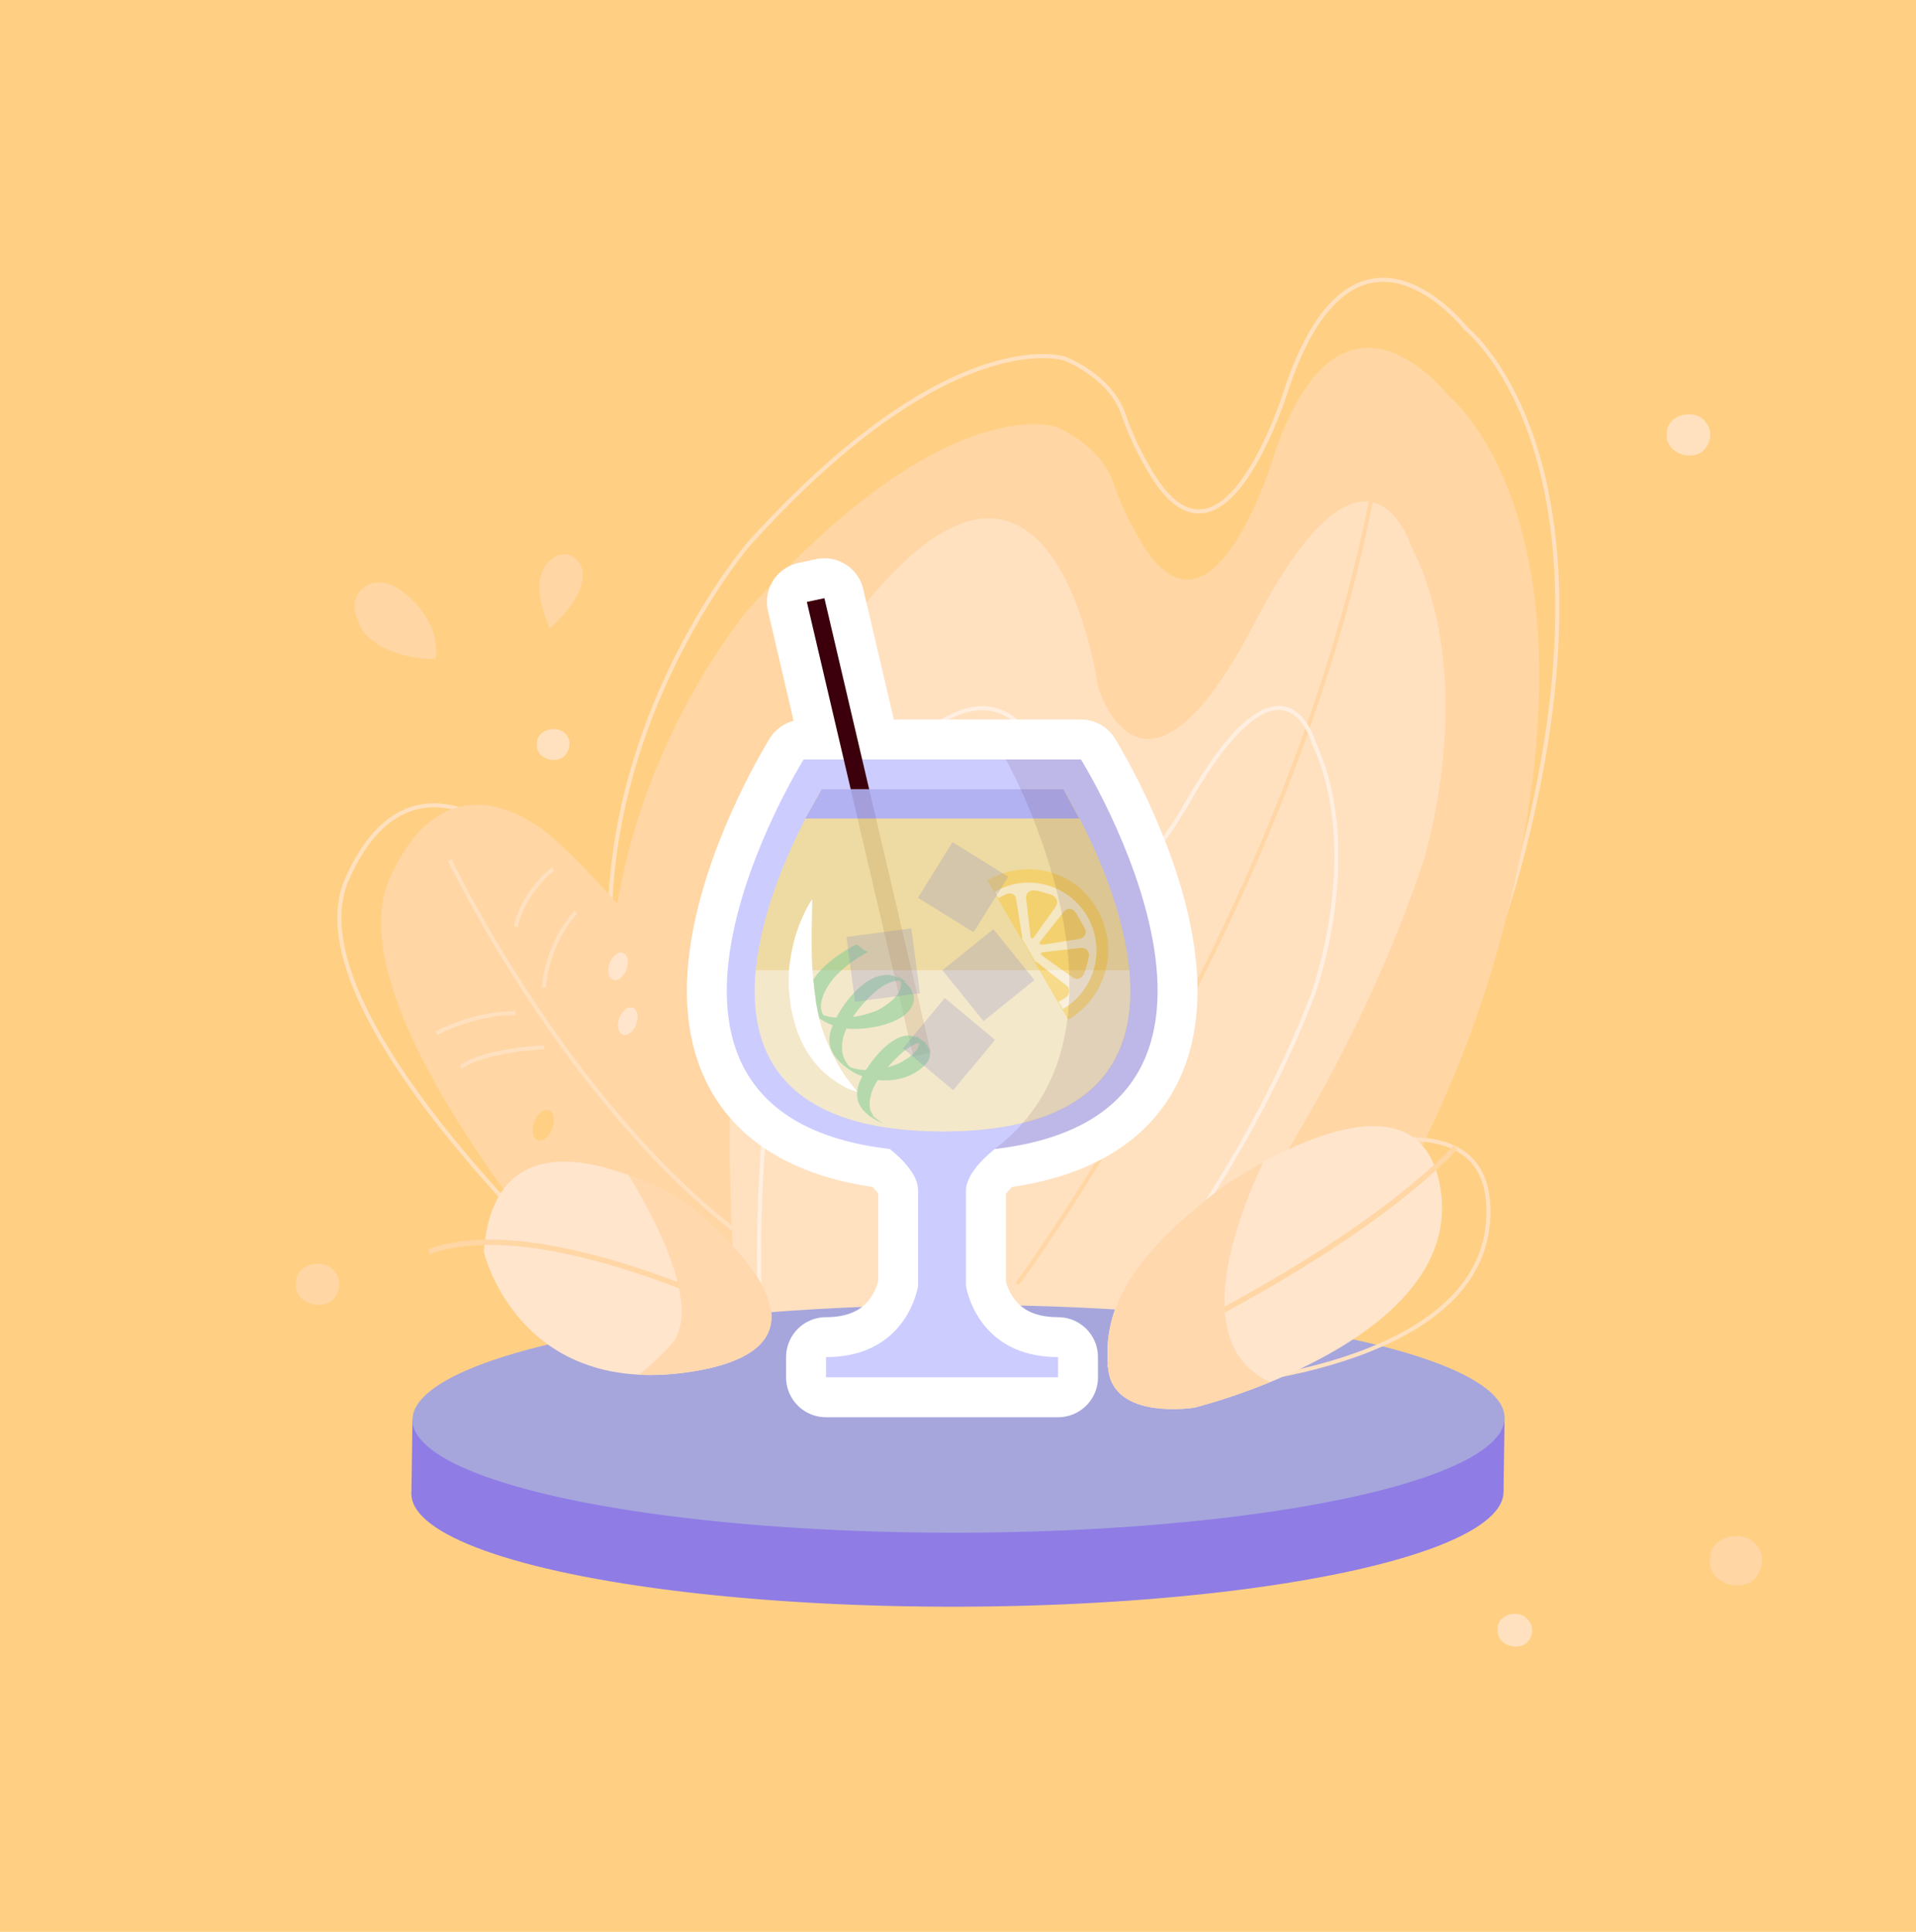 <?xml version="1.0" encoding="utf-8"?>
<!-- Generator: Adobe Illustrator 23.0.0, SVG Export Plug-In . SVG Version: 6.00 Build 0)  -->
<svg version="1.1" id="Capa_1" xmlns="http://www.w3.org/2000/svg" xmlns:xlink="http://www.w3.org/1999/xlink" x="0px" y="0px"
	 viewBox="0 0 360 363" style="enable-background:new 0 0 360 363;" xml:space="preserve">
<style type="text/css">
	.st0{fill:#FFD084;}
	.st1{fill:none;stroke:#FFE1C0;stroke-width:0.757;stroke-miterlimit:10;}
	.st2{fill:#FFD6A4;}
	.st3{fill:none;stroke:#FFE1C0;stroke-width:0.75;stroke-miterlimit:10;}
	.st4{fill:#FFE1C0;}
	.st5{fill:none;stroke:#FFD6A4;stroke-width:0.75;stroke-miterlimit:10;}
	.st6{fill:none;stroke:#FFEFE1;stroke-width:0.748;stroke-miterlimit:10;}
	.st7{fill:#8F7CE5;}
	.st8{fill:#A6A6DD;}
	.st9{fill:#FFE5CC;}
	.st10{fill:none;stroke:#FFD6A4;stroke-miterlimit:10;}
	.st11{clip-path:url(#SVGID_2_);fill:#FFD8AE;}
	.st12{clip-path:url(#SVGID_4_);fill:#FFD8AE;}
	.st13{fill:none;stroke:#FFFFFF;stroke-width:15;stroke-linejoin:round;stroke-miterlimit:10;}
	.st14{fill:#CCCCFF;}
	.st15{fill:#3B000B;}
	.st16{opacity:0.9;}
	.st17{fill:#F2DD99;}
	.st18{opacity:0.43;fill:#FFFEFF;enable-background:new    ;}
	.st19{fill:#AFAFF2;}
	.st20{opacity:0.33;}
	.st21{fill:#FCBC06;}
	.st22{fill:#FFFFFF;}
	.st23{opacity:0.57;}
	.st24{fill:#86CE95;}
	.st25{opacity:0.1;fill:#3B000B;enable-background:new    ;}
	.st26{opacity:0.64;}
	.st27{opacity:0.4;fill:#8A8AC4;enable-background:new    ;}
</style>
<g id="fondo">
	<g>
		<g id="Rectángulo_556">
			<rect y="-0.1" class="st0" width="360" height="363.3"/>
			<rect x="0.5" y="0.4" class="st0" width="359" height="362.2"/>
		</g>
		<path class="st1" d="M228.1,258.3c0,0,43.9-35.1,59.7-104.9c15.8-69.8-12.4-91.7-12.4-91.7S254.9,35.3,242,72.3
			c0,0-11.1,37.2-24.4,18.6c0,0-4-5.6-6.5-13c-2.5-7.3-11-10.5-11-10.5s-21.4-7.3-59.4,34.8c0,0-30.9,35.9-25.5,83.1
			s10.5,56.8,10.5,56.8L228.1,258.3z"/>
		<path class="st2" d="M225.9,271.1c0,0,43.1-35.1,58.6-104.9s-12.2-91.7-12.2-91.7s-20.1-26.4-32.8,10.6c0,0-10.9,37.2-23.9,18.6
			c0,0-3.9-5.6-6.4-13c-2.5-7.3-10.8-10.5-10.8-10.5s-21-7.3-58.2,34.8c0,0-30.3,35.9-25,83.1s10.3,56.8,10.3,56.8L225.9,271.1z"/>
		<path class="st3" d="M114.9,245.6c0,0-61.2-54.4-49.7-80.4s30.9-7.5,30.9-7.5s25.7,22.6,47.9,63.9L114.9,245.6z"/>
		<path class="st2" d="M115.8,249.7c0,0-54.1-58.6-42.6-84.6s30.9-7.5,30.9-7.5s25.7,22.6,47.9,63.9L115.8,249.7z"/>
		<path class="st4" d="M206.4,265c0,0,41.3-44.5,60.9-102.7c0,0,11.1-34-2.3-60c0,0-8.2-25.8-29.3,14.8S206.3,129,206.3,129
			s-8.1-59.5-44-15.2s-22.9,140.1-22.9,140.1L206.4,265z"/>
		<path class="st5" d="M191.1,241.3c0,0,54.3-73,68-155.4"/>
		<path class="st6" d="M195.3,266c0,0,33.9-33.6,51.3-78.9c0,0,9.9-26.5,0.3-47.4c0,0-5.5-20.6-23.5,10.6s-23.4,8.4-23.4,8.4
			s-4.3-47.2-33.9-13.5s-22.8,109.6-22.8,109.6L195.3,266z"/>
		<g>
			
				<ellipse transform="matrix(1 -1.876208e-03 1.876208e-03 1 -0.526 0.338)" class="st7" cx="179.9" cy="280.5" rx="102.6" ry="21.4"/>
			<polygon class="st7" points="282.5,280.3 282.7,266.4 77.5,266.8 77.3,280.7 			"/>
			
				<ellipse transform="matrix(1 -1.876208e-03 1.876208e-03 1 -0.5 0.338)" class="st8" cx="180.1" cy="266.6" rx="102.6" ry="21.4"/>
		</g>
		<path class="st3" d="M239.7,220.4c0,0,41.8-19.1,39.9,9s-53,30.9-53,30.9s-15.5-0.3-14.5-10.3C213.2,240,218.5,230.9,239.7,220.4z
			"/>
		<path class="st9" d="M229.9,222.9c0,0,37.6-26.4,40.9,1.5c3.2,27.9-46.4,40.1-46.4,40.1S209,267,208.2,257
			C207.3,247,211,237.1,229.9,222.9z"/>
		<path class="st10" d="M208.2,257c0,0,44.4-19.6,65.3-41.4"/>
		<g>
			<g>
				<g>
					<g>
						<g>
							<g>
								<g>
									<g>
										<defs>
											<path id="SVGID_1_" d="M229.9,222.9c0,0,37.6-26.4,40.9,1.5c3.2,27.9-46.4,40.1-46.4,40.1S209,267,208.2,257
												C207.3,247,211,237.1,229.9,222.9z"/>
										</defs>
										<clipPath id="SVGID_2_">
											<use xlink:href="#SVGID_1_"  style="overflow:visible;"/>
										</clipPath>
										<path class="st11" d="M240.9,211.5c0,0-27.3,46.6,4.8,50c21.5,2.3-22.9,11.5-22.9,11.5l-20.3-4.6l-1.3-29l20-22.9
											L240.9,211.5z"/>
									</g>
								</g>
							</g>
						</g>
					</g>
				</g>
			</g>
		</g>
		<g>
			<path class="st9" d="M128.2,225.7c0,0-34.9-21.9-37.3,9.5c0,0,6.5,28.1,39.9,22.4C164.1,251.8,128.2,225.7,128.2,225.7z"/>
		</g>
		<path class="st10" d="M143,248.3c0,0-40.9-21-62.4-13.1"/>
		<g>
			<g>
				<g>
					<g>
						<g>
							<g>
								<g>
									<g>
										<defs>
											<path id="SVGID_3_" d="M128.2,225.7c0,0-34.9-21.9-37.3,9.5c0,0,6.5,28.1,39.9,22.4C164.1,251.8,128.2,225.7,128.2,225.7
												z"/>
										</defs>
										<clipPath id="SVGID_4_">
											<use xlink:href="#SVGID_3_"  style="overflow:visible;"/>
										</clipPath>
										<path class="st12" d="M124.1,218.3h-4h-3.6c0,0,17.6,26,9.4,34.6c-8.2,8.6-9.4,6.7-9.4,6.7l19.6,1.8l15.9-7.2l1.2-14.3
											l-16-11.9L124.1,218.3z"/>
									</g>
								</g>
							</g>
						</g>
					</g>
				</g>
			</g>
		</g>
		<path class="st3" d="M84.5,161.6c0,0,21.6,45.3,54.6,70.4"/>
		<path class="st3" d="M103.9,163.3c0,0-5.4,4-7,10.8"/>
		<path class="st3" d="M108.2,171.4c0,0-5.3,5.3-6,14.2"/>
		<path class="st3" d="M96.9,190.4c0,0-6.3-0.5-14.9,3.7"/>
		<path class="st3" d="M102.2,196.8c0,0-10.9,0.4-15.6,3.7"/>
		<path class="st2" d="M109.5,107.7c0.1,4-3.4,7.8-6.2,10.4c-1-2.4-1.9-5-2-7.6c-0.1-2,0.7-4,2.2-5.3c0.5-0.4,1-0.8,1.7-0.9
			c0.4-0.1,0.7-0.2,1.1-0.2C108,104.3,109.4,105.9,109.5,107.7z"/>
		<path class="st2" d="M81.9,123.8c-3.1,0.3-9-1.1-11.6-3.2c-2.3-1.7-2.3-2.2-3.4-4.9c-1-2.7,0.6-5.9,3.6-6.2
			c1.5-0.2,3.1,0.2,4.3,1.1C79.1,113.4,82.6,118.4,81.9,123.8z"/>
		<path class="st4" d="M105.6,142.4c-1.9,1.1-5-0.2-4.7-2.6c-0.2-2.8,4.1-3.8,5.6-1.6C107.5,139.5,106.9,141.6,105.6,142.4z"/>
		<path class="st4" d="M319.5,85.1c-2.6,1.4-6.6-0.3-6.3-3.5c-0.2-3.8,5.5-5.1,7.4-2.1C322,81.2,321.3,83.9,319.5,85.1z"/>
		<path class="st2" d="M328.9,297.3c-3.1,1.7-7.9-0.3-7.6-4.2c-0.3-4.5,6.6-6.1,8.9-2.5C331.9,292.6,331,295.9,328.9,297.3z"/>
		<path class="st4" d="M286.4,309c-2,1.1-5.2-0.2-5-2.8c-0.2-3,4.3-4,5.8-1.7C288.4,305.9,287.9,308.1,286.4,309z"/>
		<path class="st2" d="M61.9,244.7c-2.6,1.4-6.6-0.3-6.3-3.5c-0.2-3.8,5.5-5.1,7.4-2.1C64.4,240.8,63.7,243.5,61.9,244.7z"/>
		
			<ellipse transform="matrix(0.351 -0.936 0.936 0.351 -94.447 226.661)" class="st9" cx="116.2" cy="181.4" rx="2.7" ry="1.7"/>
		
			<ellipse transform="matrix(0.351 -0.936 0.936 0.351 -102.893 235.042)" class="st9" cx="118" cy="191.7" rx="2.7" ry="1.7"/>
		
			<ellipse transform="matrix(0.351 -0.936 0.936 0.351 -131.578 232.928)" class="st0" cx="102.2" cy="211.3" rx="3" ry="1.8"/>
	</g>
</g>
<g>
	<g>
		<path class="st13" d="M186.9,215.9c57.6-6.7,16.2-73.2,16.2-73.2H189h-11.8h-0.3H162l-7.1-30.3l-3.3,0.7l6.9,29.6H151
			c0,0-41.5,66.5,16.2,73.2c2.6,2.1,5.3,5,5.3,7.7v18c0,0-1.9,13.4-17.3,13.4v3.8H177h21.8V255c-15.4,0-17.3-13.4-17.3-13.4v-18
			C181.6,220.9,184.3,218,186.9,215.9z"/>
		<g>
			<g>
				<g>
					<path class="st14" d="M186.9,215.9c57.6-6.7,16.2-73.2,16.2-73.2h-25.9h-0.3H151c0,0-41.5,66.5,16.2,73.2
						c2.6,2.1,5.3,5,5.3,7.7v18c0,0-1.9,13.4-17.3,13.4v3.8H177l0,0h21.8V255c-15.4,0-17.3-13.4-17.3-13.4v-18
						C181.6,220.9,184.3,218,186.9,215.9z"/>
					<g>
						<g>
							<polygon class="st15" points="171.6,198.5 151.6,113.1 154.9,112.4 174.9,197.8 							"/>
						</g>
					</g>
					<g class="st16">
						<path class="st17" d="M199.8,148.3h-22.6H177h-22.6c0,0-40,64.1,22.6,64.3l0,0h0.1h0.1l0,0
							C239.8,212.5,199.8,148.3,199.8,148.3z"/>
						<path class="st18" d="M177,212.6L177,212.6h0.1h0.1l0,0c30-0.1,36.4-14.9,35-30.3H142C140.5,197.7,146.9,212.5,177,212.6z"/>
						<polygon class="st19" points="154.4,148.3 151.3,153.8 202.8,153.8 199.8,148.3 						"/>
					</g>
					<g class="st20">
						<g>
							<path class="st21" d="M185.5,165.4l15.2,26.2c7.2-4.2,9.7-13.5,5.4-20.8C202.1,163.6,192.9,161.2,185.5,165.4z"/>
							<path class="st22" d="M186.9,167.6l12.8,22c6.1-3.6,8.1-11.3,4.6-17.4C200.7,166.1,192.9,164,186.9,167.6z"/>
						</g>
						<path class="st21" d="M202.9,172.8c-0.8-1.5-1.1-1.7-1.1-1.7c-0.6-0.5-1.4-0.4-1.9,0.2l-4.3,5.4c-0.5,0.6-0.3,0.8,0.4,0.8
							l6.9-1.1c0.8-0.2,1.2-0.8,1.1-1.6C203.9,174.7,203.9,174.4,202.9,172.8z"/>
						<path class="st21" d="M196.1,167.7c-1.7-0.5-2.1-0.4-2.1-0.4c-0.8,0.1-1.3,0.8-1.2,1.5l0.8,6.9c0.1,0.8,0.4,0.8,0.8,0.2l4-5.6
							c0.4-0.6,0.3-1.4-0.4-1.9C198,168.3,197.8,168.2,196.1,167.7z"/>
						<path class="st21" d="M204.2,181.4c0.5-1.7,0.4-2.1,0.4-2.1c-0.1-0.8-0.8-1.3-1.5-1.2l-6.9,0.8c-0.8,0-0.8,0.4-0.2,0.8l5.6,4
							c0.6,0.4,1.4,0.3,1.9-0.4C203.5,183.4,203.7,183.1,204.2,181.4z"/>
						<path class="st21" d="M189.4,167.9c0,0-0.4,0.1-1.9,0.9l4.4,7.6c0.1-0.1,0.2-0.3,0.1-0.7l-1.1-6.9
							C190.8,168.2,190.2,167.8,189.4,167.9z"/>
						<path class="st21" d="M200.5,185.3l-5.4-4.3c-0.3-0.3-0.5-0.3-0.7-0.3l4.4,7.6c1.5-0.8,1.7-1.1,1.7-1.1
							C201,186.6,201,185.7,200.5,185.3z"/>
					</g>
					<g class="st23">
						<g>
							<g>
								<path class="st24" d="M160.8,177.5c-3.5,1.8-10.2,6.2-8.8,11.3c0.6,2.6,4.9,4.4,7.4,4.5c3.4,0.3,11.6-0.9,12.3-5.3
									c0.3-2.3-2.7-4.8-4.9-4.8c-4.3-0.2-8.6,5.5-10.1,8.9c-2,4.2-0.4,6.7,3.2,9.1c4,2.6,10.4,2.6,14-1.2c2.1-2.3-0.1-5-2.8-5.4
									c-3.9-0.5-8.6,6-9.7,9c-1.4,3.9,1.3,6.1,4.5,7.5c-0.8-0.5-1.5-1.2-2.4-1.7c1.4,0.7,0.2,0.1,0-1c-0.2-0.9-0.1-1.6,0.1-2.4
									c0.3-1.8,1.6-3.5,2.7-4.9c1.4-1.6,5.5-6.4,8-4.9c-0.8-0.6-1.6-1.1-2.3-1.6c2.2,2-1.4,4.4-3.1,5.2c-3.3,1.4-7.7,2-10.8-0.1
									c0.7,0.4,1.5,0.9,2.1,1.3c-3.7-3.2-1.6-7.9,0.9-11.1c1.8-2.3,5.9-6.9,9.3-5.3c-0.8-0.6-1.6-1.1-2.3-1.6
									c3.4,2.5-1.2,5.9-3.4,6.9c-3.3,1.3-7.9,2.1-11.3,0.3c0.7,0.4,1.5,0.9,2.1,1.3c-2.9-2-0.1-6.4,1.6-8.2c1.8-1.9,4-3.4,6.3-4.6
									C162.8,179.3,161.2,177.3,160.8,177.5L160.8,177.5z"/>
							</g>
						</g>
					</g>
					<path class="st25" d="M186.9,215.9c57.6-6.7,16.2-73.2,16.2-73.2H189C189,142.7,217.2,193,186.9,215.9z"/>
				</g>
				<path class="st22" d="M152.6,169c0,0,0,2.5-0.1,6.3c0,1.8,0,3.9,0.1,6.2c0.1,1.1,0.1,2.2,0.3,3.4c0.1,1.1,0.3,2.3,0.4,3.4
					c0.4,2.3,0.9,4.5,1.7,6.5c0.4,1,0.8,2,1.2,2.8c0.4,0.9,0.9,1.7,1.3,2.5c0.4,0.8,0.9,1.4,1.3,2.1c0.5,0.6,0.8,1.1,1.2,1.6
					c0.7,0.8,1.1,1.4,1.1,1.4s-0.6-0.2-1.7-0.6c-0.5-0.2-1.1-0.6-1.8-1c-0.7-0.5-1.4-0.9-2.2-1.6c-0.8-0.6-1.5-1.4-2.3-2.3
					c-0.7-0.9-1.4-1.9-2-3c-0.3-0.6-0.6-1.1-0.8-1.7c-0.1-0.3-0.3-0.6-0.4-0.9l-0.3-0.9c-0.4-1.3-0.7-2.6-1-3.9
					c-0.2-1.3-0.3-2.6-0.4-3.9c0-1.3,0-2.6,0.1-3.8c0.3-2.4,0.8-4.7,1.4-6.5c0.6-1.8,1.3-3.3,1.8-4.3
					C152.2,169.5,152.6,169,152.6,169z"/>
			</g>
		</g>
		<g class="st26">
			
				<rect x="174.7" y="160.6" transform="matrix(0.528 -0.85 0.85 0.528 -56.276 232.386)" class="st27" width="12.3" height="12.3"/>
			
				<rect x="179.6" y="177.2" transform="matrix(0.778 -0.628 0.628 0.778 -73.942 157.23)" class="st27" width="12.3" height="12.3"/>
			
				<rect x="159.9" y="175.2" transform="matrix(0.991 -0.131 0.131 0.991 -22.371 23.37)" class="st27" width="12.3" height="12.3"/>
			
				<rect x="172.2" y="190" transform="matrix(0.64 -0.768 0.768 0.64 -86.48 207.621)" class="st27" width="12.3" height="12.3"/>
		</g>
	</g>
</g>
</svg>
